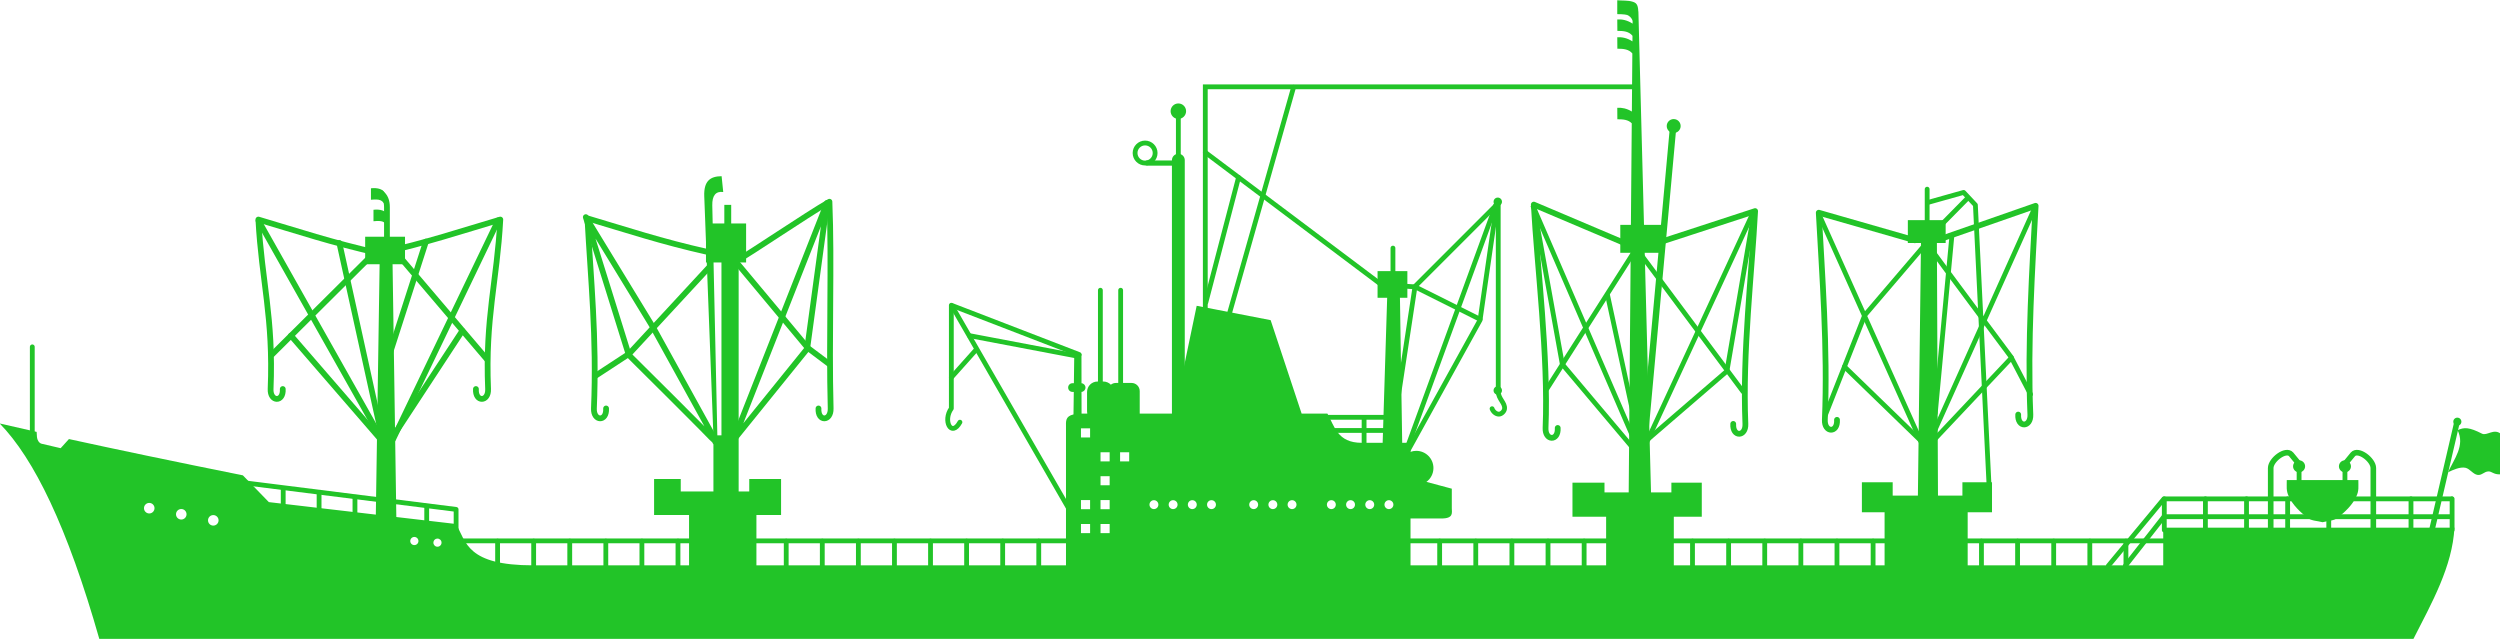 <?xml version="1.0" encoding="UTF-8" standalone="no"?>
<!-- Created with Inkscape (http://www.inkscape.org/) -->

<svg
   xmlns:dc="http://purl.org/dc/elements/1.1/"
   xmlns:cc="http://creativecommons.org/ns#"
   xmlns:rdf="http://www.w3.org/1999/02/22-rdf-syntax-ns#"
   xmlns:svg="http://www.w3.org/2000/svg"
   xmlns="http://www.w3.org/2000/svg"
   xmlns:sodipodi="http://sodipodi.sourceforge.net/DTD/sodipodi-0.dtd"
   xmlns:inkscape="http://www.inkscape.org/namespaces/inkscape"
   width="3130.545"
   height="800"
   id="svg6169"
   version="1.1"
   inkscape:version="0.48.4 r9939"
   sodipodi:docname="Bulk ore-carrier.svg">
  <defs
     id="defs6171" />
  <sodipodi:namedview
     id="base"
     pagecolor="#ffffff"
     bordercolor="#666666"
     borderopacity="1.0"
     inkscape:pageopacity="0.0"
     inkscape:pageshadow="2"
     inkscape:zoom="0.0875"
     inkscape:cx="-1220.7169"
     inkscape:cy="1461.7361"
     inkscape:document-units="px"
     inkscape:current-layer="layer1"
     showgrid="false"
     inkscape:window-width="1920"
     inkscape:window-height="1018"
     inkscape:window-x="-8"
     inkscape:window-y="-8"
     inkscape:window-maximized="1"
     showguides="true"
     inkscape:guide-bbox="true"
     fit-margin-top="0"
     fit-margin-left="0"
     fit-margin-right="0"
     fit-margin-bottom="0" />
  <g
     inkscape:label="Layer 1"
     inkscape:groupmode="layer"
     id="layer1"
     transform="translate(858.625,-695.219)">
    <g
       id="g8011"
       transform="matrix(1.005,0,0,1.005,3.874,-6.747)">
      <path
         inkscape:connector-curvature="0"
         id="path7065"
         d="m -390,1343.791 5,-330 15.714,0 5,335.714"
         style="fill:#22c428;stroke:none" />
      <path
         inkscape:connector-curvature="0"
         id="path7048"
         d="m -817.971,1241.008 0,-110.359"
         style="fill:none;stroke:#22c428;stroke-width:6;stroke-linecap:round;stroke-linejoin:round;stroke-miterlimit:4;stroke-opacity:1;stroke-dasharray:none;stroke-dashoffset:0" />
      <path
         inkscape:connector-curvature="0"
         id="path7053"
         d="m -551.038,1300.355 261.124,32.83 0,30.305"
         style="fill:none;stroke:#22c428;stroke-width:6;stroke-linecap:round;stroke-linejoin:round;stroke-miterlimit:4;stroke-opacity:1;stroke-dasharray:none;stroke-dashoffset:0" />
      <path
         inkscape:connector-curvature="0"
         id="path7055"
         d="m -505.329,1307.931 0,30.81"
         style="fill:none;stroke:#22c428;stroke-width:6;stroke-linecap:round;stroke-linejoin:round;stroke-miterlimit:4;stroke-opacity:1;stroke-dasharray:none;stroke-dashoffset:0" />
      <path
         style="fill:none;stroke:#22c428;stroke-width:6;stroke-linecap:round;stroke-linejoin:round;stroke-miterlimit:4;stroke-opacity:1;stroke-dasharray:none;stroke-dashoffset:0"
         d="m -460.63,1313.234 0,30.81"
         id="path7057"
         inkscape:connector-curvature="0" />
      <path
         inkscape:connector-curvature="0"
         id="path7059"
         d="m -415.93,1318.537 0,30.81"
         style="fill:none;stroke:#22c428;stroke-width:6;stroke-linecap:round;stroke-linejoin:round;stroke-miterlimit:4;stroke-opacity:1;stroke-dasharray:none;stroke-dashoffset:0" />
      <path
         style="fill:none;stroke:#22c428;stroke-width:6;stroke-linecap:round;stroke-linejoin:round;stroke-miterlimit:4;stroke-opacity:1;stroke-dasharray:none;stroke-dashoffset:0"
         d="m -371.231,1324.851 0,30.81"
         id="path7061"
         inkscape:connector-curvature="0" />
      <path
         inkscape:connector-curvature="0"
         id="path7063"
         d="m -326.532,1330.154 0,30.81"
         style="fill:none;stroke:#22c428;stroke-width:6;stroke-linecap:round;stroke-linejoin:round;stroke-miterlimit:4;stroke-opacity:1;stroke-dasharray:none;stroke-dashoffset:0" />
      <path
         sodipodi:nodetypes="cssc"
         inkscape:connector-curvature="0"
         id="path7067"
         d="m 1971.071,1359.505 0,-77.857 c 0,-10.228 18.867,-24.608 25.48,-17.015 4.007,4.6 10.592,13.086 10.592,13.086"
         style="fill:none;stroke:#22c428;stroke-width:7;stroke-linecap:round;stroke-miterlimit:4;stroke-dasharray:none" />
      <path
         transform="translate(0.357,1.786)"
         d="m 2013.571,1277.719 c 0,4.142 -3.358,7.5 -7.5,7.5 -4.142,0 -7.5,-3.358 -7.5,-7.5 0,-4.142 3.358,-7.5 7.5,-7.5 4.142,0 7.5,3.358 7.5,7.5 z"
         sodipodi:ry="7.5"
         sodipodi:rx="7.5"
         sodipodi:cy="1277.7194"
         sodipodi:cx="2006.0714"
         id="path7069"
         style="color:#22c428;fill:#22c428;stroke:none;stroke-width:0.3;marker:none;visibility:visible;display:inline;overflow:visible;enable-background:accumulate"
         sodipodi:type="arc" />
      <path
         inkscape:connector-curvature="0"
         id="path7071"
         d="m 2006.429,1280.219 0,17.857"
         style="fill:none;stroke:#22c428;stroke-width:6;stroke-linecap:round;stroke-linejoin:round;stroke-miterlimit:4;stroke-opacity:1;stroke-dasharray:none;stroke-dashoffset:0" />
      <path
         sodipodi:nodetypes="csscsscc"
         inkscape:connector-curvature="0"
         id="path7073"
         d="m 1991.071,1296.648 c 0.119,8.333 -0.996,12.791 2.5,20.357 4.989,10.797 14.175,19.495 23.572,26.786 4.91,3.809 11.905,3.571 18.532,5.357 6.627,-1.786 13.622,-1.548 18.532,-5.357 9.397,-7.291 18.583,-15.989 23.572,-26.786 3.496,-7.566 2.381,-12.024 2.5,-20.357 z"
         style="fill:#22c428;stroke:none" />
      <path
         style="fill:none;stroke:#22c428;stroke-width:7;stroke-linecap:round;stroke-miterlimit:4;stroke-dasharray:none"
         d="m 2098.921,1359.505 0,-77.857 c 0,-10.228 -18.867,-24.608 -25.48,-17.015 -4.007,4.6 -10.592,13.086 -10.592,13.086"
         id="path7077"
         inkscape:connector-curvature="0"
         sodipodi:nodetypes="cssc" />
      <path
         sodipodi:type="arc"
         style="color:#22c428;fill:#22c428;stroke:none;stroke-width:0.3;marker:none;visibility:visible;display:inline;overflow:visible;enable-background:accumulate"
         id="path7079"
         sodipodi:cx="2006.0714"
         sodipodi:cy="1277.7194"
         sodipodi:rx="7.5"
         sodipodi:ry="7.5"
         d="m 2013.571,1277.719 c 0,4.142 -3.358,7.5 -7.5,7.5 -4.142,0 -7.5,-3.358 -7.5,-7.5 0,-4.142 3.358,-7.5 7.5,-7.5 4.142,0 7.5,3.358 7.5,7.5 z"
         transform="matrix(-1,0,0,1,4069.636,1.786)" />
      <path
         style="fill:none;stroke:#22c428;stroke-width:6;stroke-linecap:round;stroke-linejoin:round;stroke-miterlimit:4;stroke-opacity:1;stroke-dasharray:none;stroke-dashoffset:0"
         d="m 2063.564,1280.219 0,17.857"
         id="path7081"
         inkscape:connector-curvature="0" />
      <path
         inkscape:connector-curvature="0"
         id="path7083"
         d="m 2171.429,1360.934 31.428,-135"
         style="fill:none;stroke:#22c428;stroke-width:7;stroke-linecap:round;stroke-miterlimit:4;stroke-dasharray:none" />
      <path
         transform="matrix(-0.673,0,0,0.673,3553.7,363.984)"
         d="m 2013.571,1277.719 c 0,4.142 -3.358,7.5 -7.5,7.5 -4.142,0 -7.5,-3.358 -7.5,-7.5 0,-4.142 3.358,-7.5 7.5,-7.5 4.142,0 7.5,3.358 7.5,7.5 z"
         sodipodi:ry="7.5"
         sodipodi:rx="7.5"
         sodipodi:cy="1277.7194"
         sodipodi:cx="2006.0714"
         id="path7085"
         style="color:#22c428;fill:#22c428;stroke:none;stroke-width:0.3;marker:none;visibility:visible;display:inline;overflow:visible;enable-background:accumulate"
         sodipodi:type="arc" />
      <path
         sodipodi:nodetypes="ccsssccsc"
         inkscape:connector-curvature="0"
         id="path7087"
         d="m 2203.929,1234.505 c 9.443,19.087 -4.241,35.736 -11.999,52.486 6.288,-3.12 15.081,-7.025 21.642,-5.7 5.804,1.173 9.485,8.169 15.357,8.928 5.227,0.676 7.97,-4.079 13.232,-4.369 4.39,-0.242 6.551,3.994 14.625,3.654 0.357,-16.786 0.714,-33.571 1.071,-50.357 -8.585,-7.431 -17.417,2.787 -23.571,-0.357 -15.76,-8.052 -22.228,-8.194 -30.357,-4.286 z"
         style="fill:#22c428;stroke:none" />
      <path
         sodipodi:nodetypes="ccccccccccccc"
         inkscape:connector-curvature="0"
         id="path7089"
         d="m -43.219,1295.332 0,44.812 43.562,0 0,68.928 83.938,1.79 0,-70.719 30.719,0 0,-44.812 -39.656,0 0,15.531 -85.344,0 0,-15.531 z"
         style="fill:#22c428;stroke:none" />
      <path
         sodipodi:nodetypes="cccccccccccccc"
         inkscape:connector-curvature="0"
         id="path7097"
         d="m 30.714,1316.582 0,-75.714 10,0 0,-215.357 -19.286,0 0,-48.571 22.857,0 0,-23.214 8.571,0 0,23.214 18.571,0 0,48.571 -9.286,0 0,301.071"
         style="fill:#22c428;stroke:none" />
      <path
         sodipodi:nodetypes="csccsc"
         inkscape:connector-curvature="0"
         id="path7099"
         d="M 30.714,1242.296 19.286,943.011 c -0.724,-18.964 7.354,-24.906 21.625,-24.999 l 2.02,19.698 c -9.314,-1.256 -13.906,4.457 -13.637,16.668 l 6.566,297.995"
         style="fill:#22c428;stroke:none" />
      <path
         sodipodi:nodetypes="cscc"
         inkscape:connector-curvature="0"
         id="path7101"
         d="m -103.036,1207.421 c 1.01,16.668 -15.827,16.18 -15.152,0 3.712,-89.064 -4.011,-160.214 -8.081,-236.881 48.095,14.212 91.955,28.954 150.008,41.921"
         style="fill:none;stroke:#22c428;stroke-width:7.2;stroke-linecap:round;stroke-linejoin:round;stroke-miterlimit:4;stroke-opacity:1;stroke-dasharray:none;stroke-dashoffset:0" />
      <path
         style="fill:none;stroke:#22c428;stroke-width:7.2;stroke-linecap:round;stroke-linejoin:round;stroke-miterlimit:4;stroke-opacity:1;stroke-dasharray:none;stroke-dashoffset:0"
         d="m 161.624,1207.421 c -1.01,16.668 15.581,16.188 15.152,0 -2.356,-89.064 1.645,-180.923 -1.515,-257.589 -27.387,15.727 -105.087,68.35 -109.602,69.701"
         id="path7103"
         inkscape:connector-curvature="0"
         sodipodi:nodetypes="cscc" />
      <path
         inkscape:connector-curvature="0"
         id="path7105"
         d="m -116.673,1167.014 42.426,-27.779 98.995,-107.076"
         style="fill:none;stroke:#22c428;stroke-width:7.2;stroke-linecap:round;stroke-linejoin:round;stroke-miterlimit:4;stroke-opacity:1;stroke-dasharray:none;stroke-dashoffset:0" />
      <path
         inkscape:connector-curvature="0"
         id="path7107"
         d="m 59.599,1025.593 88.893,106.571 26.264,19.698"
         style="fill:none;stroke:#22c428;stroke-width:7.2;stroke-linecap:round;stroke-linejoin:round;stroke-miterlimit:4;stroke-opacity:1;stroke-dasharray:none;stroke-dashoffset:0" />
      <path
         inkscape:connector-curvature="0"
         id="path7109"
         d="M 56.063,1246.311 172.231,951.347 147.482,1133.174 z"
         style="fill:none;stroke:#22c428;stroke-width:7.2;stroke-linecap:round;stroke-linejoin:round;stroke-miterlimit:4;stroke-opacity:1;stroke-dasharray:none;stroke-dashoffset:0" />
      <path
         inkscape:connector-curvature="0"
         id="path7111"
         d="m 32.83,1248.837 c -0.505,-2.02 -107.581,-108.086 -107.581,-108.086 l -53.538,-171.726 83.843,137.381 80.812,146.472"
         style="fill:none;stroke:#22c428;stroke-width:7.2;stroke-linecap:round;stroke-linejoin:round;stroke-miterlimit:4;stroke-opacity:1;stroke-dasharray:none;stroke-dashoffset:0" />
      <path
         style="fill:none;stroke:#22c428;stroke-width:7.2;stroke-linecap:round;stroke-linejoin:round;stroke-miterlimit:4;stroke-opacity:1;stroke-dasharray:none;stroke-dashoffset:0"
         d="m -505.893,1183.201 c 1.01,16.668 -15.827,16.18 -15.152,0 3.712,-89.064 -11.154,-134.5 -15.224,-211.167 48.095,14.212 91.955,28.954 150.008,41.921"
         id="path7113"
         inkscape:connector-curvature="0"
         sodipodi:nodetypes="cscc" />
      <path
         sodipodi:nodetypes="cscc"
         inkscape:connector-curvature="0"
         id="path7115"
         d="m -265.209,1183.201 c -1.01,16.668 15.827,16.18 15.152,0 -3.712,-89.064 11.154,-134.5 15.224,-211.167 -48.095,14.212 -91.955,28.954 -150.008,41.921"
         style="fill:none;stroke:#22c428;stroke-width:7.2;stroke-linecap:round;stroke-linejoin:round;stroke-miterlimit:4;stroke-opacity:1;stroke-dasharray:none;stroke-dashoffset:0" />
      <rect
         y="993.434"
         x="-403.214"
         height="34.286"
         width="49.643"
         id="rect7117"
         style="color:#22c428;fill:#22c428;stroke:none;stroke-width:0.3;marker:none;visibility:visible;display:inline;overflow:visible;enable-background:accumulate" />
      <path
         sodipodi:nodetypes="csc"
         inkscape:connector-curvature="0"
         id="path7119"
         d="m -376.071,997.719 0,-41.071 c 0,-7.718 -2.178,-13.945 -7.857,-17.857"
         style="fill:none;stroke:#22c428;stroke-width:7.2;stroke-linecap:round;stroke-linejoin:round;stroke-miterlimit:4;stroke-opacity:1;stroke-dasharray:none;stroke-dashoffset:0" />
      <path
         sodipodi:nodetypes="cccc"
         inkscape:connector-curvature="0"
         id="path7121"
         d="m -375.714,967.362 c -0.248,-6.489 -9.391,-8.523 -17.143,-7.5 l 0,14.286 c 11.025,-1.039 13.762,0.125 17.857,6.786"
         style="fill:#22c428;stroke:none" />
      <path
         style="fill:#22c428;stroke:none"
         d="m -378.871,940.593 c -0.248,-6.489 -9.391,-8.523 -17.143,-7.5 l 0,14.286 c 11.025,-1.039 13.762,0.125 17.857,6.786"
         id="path7123"
         inkscape:connector-curvature="0"
         sodipodi:nodetypes="cccc" />
      <path
         inkscape:connector-curvature="0"
         id="path7125"
         d="m -520,1140.934 128.571,-127.857 24.643,-2.5 115.714,136.071"
         style="fill:none;stroke:#22c428;stroke-width:7.2;stroke-miterlimit:4;stroke-dasharray:none" />
      <path
         inkscape:connector-curvature="0"
         id="path7127"
         d="m -536.071,973.434 151.786,269.286"
         style="fill:none;stroke:#22c428;stroke-width:7.2;stroke-linecap:round;stroke-linejoin:round;stroke-miterlimit:4;stroke-opacity:1;stroke-dasharray:none;stroke-dashoffset:0" />
      <path
         inkscape:connector-curvature="0"
         id="path7129"
         d="m -495.714,1116.648 112.5,130"
         style="fill:none;stroke:#22c428;stroke-width:7.2;stroke-linecap:round;stroke-linejoin:round;stroke-miterlimit:4;stroke-opacity:1;stroke-dasharray:none;stroke-dashoffset:0" />
      <path
         inkscape:connector-curvature="0"
         id="path7131"
         d="m -435.357,1001.291 50,227.5"
         style="fill:none;stroke:#22c428;stroke-width:7.2;stroke-linecap:round;stroke-linejoin:round;stroke-miterlimit:4;stroke-opacity:1;stroke-dasharray:none;stroke-dashoffset:0" />
      <path
         inkscape:connector-curvature="0"
         id="path7133"
         d="m -327.5,999.505 -45,139.643"
         style="fill:none;stroke:#22c428;stroke-width:7.2;stroke-linecap:round;stroke-linejoin:round;stroke-miterlimit:4;stroke-opacity:1;stroke-dasharray:none;stroke-dashoffset:0" />
      <path
         inkscape:connector-curvature="0"
         id="path7135"
         d="M -237.5,973.076 -368.571,1245.934"
         style="fill:none;stroke:#22c428;stroke-width:7.2;stroke-linecap:round;stroke-linejoin:round;stroke-miterlimit:4;stroke-opacity:1;stroke-dasharray:none;stroke-dashoffset:0" />
      <path
         inkscape:connector-curvature="0"
         id="path7137"
         d="m -282.143,1110.576 -84.286,128.571"
         style="fill:none;stroke:#22c428;stroke-width:7.2;stroke-linecap:round;stroke-linejoin:round;stroke-miterlimit:4;stroke-opacity:1;stroke-dasharray:none;stroke-dashoffset:0" />
      <path
         inkscape:connector-curvature="0"
         id="path7139"
         d="m 2197.082,1358.944 0,-38.891"
         style="fill:none;stroke:#22c428;stroke-width:6;stroke-linecap:round;stroke-linejoin:round;stroke-miterlimit:4;stroke-opacity:1;stroke-dasharray:none;stroke-dashoffset:0" />
      <path
         style="fill:none;stroke:#22c428;stroke-width:6;stroke-linecap:round;stroke-linejoin:round;stroke-miterlimit:4;stroke-opacity:1;stroke-dasharray:none;stroke-dashoffset:0"
         d="m 2145.852,1358.944 0,-38.891"
         id="path7141"
         inkscape:connector-curvature="0" />
      <path
         style="fill:none;stroke:#22c428;stroke-width:6;stroke-linecap:round;stroke-linejoin:round;stroke-miterlimit:4;stroke-opacity:1;stroke-dasharray:none;stroke-dashoffset:0"
         d="m 2043.394,1358.944 0,-38.891"
         id="path7145"
         inkscape:connector-curvature="0" />
      <path
         inkscape:connector-curvature="0"
         id="path7147"
         d="m 1992.165,1358.944 0,-38.891"
         style="fill:none;stroke:#22c428;stroke-width:6;stroke-linecap:round;stroke-linejoin:round;stroke-miterlimit:4;stroke-opacity:1;stroke-dasharray:none;stroke-dashoffset:0" />
      <path
         style="fill:none;stroke:#22c428;stroke-width:6;stroke-linecap:round;stroke-linejoin:round;stroke-miterlimit:4;stroke-opacity:1;stroke-dasharray:none;stroke-dashoffset:0"
         d="m 1940.936,1358.944 0,-38.891"
         id="path7149"
         inkscape:connector-curvature="0" />
      <path
         inkscape:connector-curvature="0"
         id="path7151"
         d="m 1889.707,1358.944 0,-38.891"
         style="fill:none;stroke:#22c428;stroke-width:6;stroke-linecap:round;stroke-linejoin:round;stroke-miterlimit:4;stroke-opacity:1;stroke-dasharray:none;stroke-dashoffset:0" />
      <path
         style="fill:none;stroke:#22c428;stroke-width:6;stroke-linecap:round;stroke-linejoin:round;stroke-miterlimit:4;stroke-opacity:1;stroke-dasharray:none;stroke-dashoffset:0"
         d="m 1838.478,1358.944 0,-38.891"
         id="path7153"
         inkscape:connector-curvature="0" />
      <path
         inkscape:connector-curvature="0"
         id="path7155"
         d="m 2196.577,1320.053 -358.604,0 -69.195,83.338"
         style="fill:none;stroke:#22c428;stroke-width:6;stroke-linecap:round;stroke-linejoin:round;stroke-miterlimit:4;stroke-opacity:1;stroke-dasharray:none;stroke-dashoffset:0" />
      <path
         sodipodi:nodetypes="ccc"
         inkscape:connector-curvature="0"
         id="path7157"
         d="m 2196.072,1342.276 -358.099,0 -47.982,61.114"
         style="fill:none;stroke:#22c428;stroke-width:6;stroke-linecap:round;stroke-linejoin:round;stroke-miterlimit:4;stroke-opacity:1;stroke-dasharray:none;stroke-dashoffset:0" />
      <path
         inkscape:connector-curvature="0"
         id="path7159"
         d="M 476.429,1337.362 327.857,1079.505"
         style="fill:none;stroke:#22c428;stroke-width:6;stroke-linecap:round;stroke-linejoin:round;stroke-miterlimit:4;stroke-opacity:1;stroke-dasharray:none;stroke-dashoffset:0" />
      <path
         sodipodi:nodetypes="cccc"
         inkscape:connector-curvature="0"
         id="path7161"
         d="m 337.857,1224.505 c -10.721,19.459 -21.668,-1.937 -10.714,-17.143 l 0,-128.571 159.286,61.428"
         style="fill:none;stroke:#22c428;stroke-width:6;stroke-linecap:round;stroke-linejoin:round;stroke-miterlimit:4;stroke-opacity:1;stroke-dasharray:none;stroke-dashoffset:0" />
      <path
         inkscape:connector-curvature="0"
         id="path7163"
         d="m 327.143,1168.791 30,-33.572"
         style="fill:none;stroke:#22c428;stroke-width:6;stroke-linecap:round;stroke-linejoin:round;stroke-miterlimit:4;stroke-opacity:1;stroke-dasharray:none;stroke-dashoffset:0" />
      <path
         sodipodi:nodetypes="cc"
         inkscape:connector-curvature="0"
         id="path7165"
         d="M 349.643,1116.648 485,1142.362"
         style="fill:none;stroke:#22c428;stroke-width:6;stroke-linecap:round;stroke-linejoin:round;stroke-miterlimit:4;stroke-opacity:1;stroke-dasharray:none;stroke-dashoffset:0" />
      <path
         inkscape:connector-curvature="0"
         id="path7167"
         d="m 512.857,1179.375 0,-119.286"
         style="fill:none;stroke:#22c428;stroke-width:6;stroke-linecap:round;stroke-linejoin:round;stroke-miterlimit:4;stroke-opacity:1;stroke-dasharray:none;stroke-dashoffset:0" />
      <path
         style="fill:none;stroke:#22c428;stroke-width:6;stroke-linecap:round;stroke-linejoin:round;stroke-miterlimit:4;stroke-opacity:1;stroke-dasharray:none;stroke-dashoffset:0"
         d="m 538.111,1179.375 0,-119.286"
         id="path7169"
         inkscape:connector-curvature="0" />
      <path
         id="path7171"
         d="m 870.719,1052.375 -6.156,197.844 -26,0 c -30.6,0 -33.905,-20.73 -42.844,-36.438 l -32.125,0 L 725,1097.375 632.844,1079.5 l -28.062,134.281 -42.906,0 0,-27.937 c 0,-5.67 -4.549,-10.219 -10.219,-10.219 l -19.406,0 c -2.4,0 -4.602,0.814 -6.344,2.188 -2.376,-2.457 -5.703,-3.969 -9.406,-3.969 l -7.188,0 c -7.247,0 -13.062,5.815 -13.062,13.062 l 0,24.094 c 0,0.951 0.09,1.889 0.281,2.781 l -5.094,0 c -0.723,0 -1.356,0.017 -2.031,0.031 l -0.062,-27 c 2.783,-0.249 4.938,-2.588 4.938,-5.438 0,-2.85 -2.155,-5.157 -4.938,-5.406 l -0.062,-36.219 -8.969,0 -0.469,36.188 -1.719,0 c -3.017,0 -5.438,2.42 -5.438,5.438 0,3.017 2.42,5.438 5.438,5.438 l 1.594,0 -0.375,28.031 C 468.868,1217.269 470,1223.557 470,1230.938 l 0,182.125 429.281,13.594 0,-82.156 38.562,0 c 15.458,0 12.875,-7.275 12.875,-12.844 l 0,-24.281 -31.625,-8.469 c 5.307,-3.9 8.75,-10.159 8.75,-17.25 0,-11.835 -9.572,-21.437 -21.406,-21.437 -2.509,0 -4.918,0.457 -7.156,1.25 l 0,-11.25 -10.375,0 -3,-193.781 -15.188,-4.062 z m -382.062,179.781 11.375,0 0,11.375 -11.375,0 0,-11.375 z m 24.375,29.813 11.375,0 0,11.375 -11.375,0 0,-11.375 z m 24.375,0 11.344,0 0,11.375 -11.344,0 0,-11.375 z m -24.375,29.812 11.375,0 0,11.344 -11.375,0 0,-11.344 z m -24.375,29.781 11.375,0 0,11.375 -11.375,0 0,-11.375 z m 24.375,0 11.375,0 0,11.375 -11.375,0 0,-11.375 z m 66.531,0.125 c 3.068,0 5.562,2.494 5.562,5.562 0,3.068 -2.494,5.562 -5.562,5.562 -3.068,0 -5.531,-2.494 -5.531,-5.562 0,-3.068 2.463,-5.562 5.531,-5.562 z m 23.906,0 c 3.068,0 5.562,2.494 5.562,5.562 0,3.068 -2.494,5.562 -5.562,5.562 -3.068,0 -5.531,-2.494 -5.531,-5.562 0,-3.068 2.463,-5.562 5.531,-5.562 z m 23.906,0 c 3.068,0 5.562,2.494 5.562,5.562 0,3.068 -2.494,5.562 -5.562,5.562 -3.068,0 -5.531,-2.494 -5.531,-5.562 0,-3.068 2.463,-5.562 5.531,-5.562 z m 23.906,0 c 3.068,0 5.562,2.494 5.562,5.562 0,3.068 -2.494,5.562 -5.562,5.562 -3.068,0 -5.531,-2.494 -5.531,-5.562 0,-3.068 2.463,-5.562 5.531,-5.562 z m 52.594,0 c 3.068,0 5.531,2.494 5.531,5.562 0,3.068 -2.463,5.562 -5.531,5.562 -3.068,0 -5.562,-2.494 -5.562,-5.562 0,-3.068 2.494,-5.562 5.562,-5.562 z m 23.906,0 c 3.068,0 5.531,2.494 5.531,5.562 0,3.068 -2.463,5.562 -5.531,5.562 -3.068,0 -5.562,-2.494 -5.562,-5.562 0,-3.068 2.494,-5.562 5.562,-5.562 z m 23.906,0 c 3.068,0 5.531,2.494 5.531,5.562 0,3.068 -2.463,5.562 -5.531,5.562 -3.068,0 -5.562,-2.494 -5.562,-5.562 0,-3.068 2.494,-5.562 5.562,-5.562 z m 48.969,0 c 3.068,0 5.531,2.494 5.531,5.562 0,3.068 -2.463,5.562 -5.531,5.562 -3.068,0 -5.562,-2.494 -5.562,-5.562 0,-3.068 2.494,-5.562 5.562,-5.562 z m 23.906,0 c 3.068,0 5.531,2.494 5.531,5.562 0,3.068 -2.463,5.562 -5.531,5.562 -3.068,0 -5.562,-2.494 -5.562,-5.562 0,-3.068 2.494,-5.562 5.562,-5.562 z m 23.906,0 c 3.068,0 5.562,2.494 5.562,5.562 0,3.068 -2.494,5.562 -5.562,5.562 -3.068,0 -5.562,-2.494 -5.562,-5.562 0,-3.068 2.494,-5.562 5.562,-5.562 z m 23.906,0 c 3.068,0 5.562,2.494 5.562,5.562 0,3.068 -2.494,5.562 -5.562,5.562 -3.068,0 -5.562,-2.494 -5.562,-5.562 0,-3.068 2.494,-5.562 5.562,-5.562 z m -383.719,29.688 11.375,0 0,11.344 -11.375,0 0,-11.344 z m 24.375,0 11.375,0 0,11.344 -11.375,0 0,-11.344 z"
         style="fill:#22c428;stroke:none"
         inkscape:connector-curvature="0" />
      <path
         inkscape:connector-curvature="0"
         id="path7179"
         d="m 877.397,1126.875 0,-119.286"
         style="fill:none;stroke:#22c428;stroke-width:6;stroke-linecap:round;stroke-linejoin:round;stroke-miterlimit:4;stroke-opacity:1;stroke-dasharray:none;stroke-dashoffset:0" />
      <rect
         ry="0"
         rx="0"
         y="1036.291"
         x="858.214"
         height="33.214"
         width="37.143"
         id="rect7181"
         style="color:#22c428;fill:#22c428;stroke:none;stroke-width:0.3;marker:none;visibility:visible;display:inline;overflow:visible;enable-background:accumulate" />
      <path
         inkscape:connector-curvature="0"
         id="path7183"
         d="m 643.571,1093.791 0,-287.143 538.571,0"
         style="fill:none;stroke:#22c428;stroke-width:6;stroke-miterlimit:4;stroke-dasharray:none" />
      <path
         sodipodi:nodetypes="cc"
         inkscape:connector-curvature="0"
         id="path7185"
         d="M 753.571,807.184 667.857,1109.505"
         style="fill:none;stroke:#22c428;stroke-width:6;stroke-linecap:round;stroke-linejoin:round;stroke-miterlimit:4;stroke-opacity:1;stroke-dasharray:none;stroke-dashoffset:0" />
      <path
         sodipodi:nodetypes="cc"
         inkscape:connector-curvature="0"
         id="path7187"
         d="M 643.615,888.372 862.857,1053.076"
         style="fill:none;stroke:#22c428;stroke-width:6;stroke-linecap:round;stroke-linejoin:round;stroke-miterlimit:4;stroke-opacity:1;stroke-dasharray:none;stroke-dashoffset:0" />
      <path
         inkscape:connector-curvature="0"
         id="path7189"
         d="M 685,919.505 644.286,1075.219"
         style="fill:none;stroke:#22c428;stroke-width:6;stroke-linecap:round;stroke-linejoin:round;stroke-miterlimit:4;stroke-opacity:1;stroke-dasharray:none;stroke-dashoffset:0" />
      <path
         inkscape:connector-curvature="0"
         id="path7191"
         d="m 610,838.076 0,70"
         style="fill:none;stroke:#22c428;stroke-width:6;stroke-linecap:round;stroke-linejoin:round;stroke-miterlimit:4;stroke-opacity:1;stroke-dasharray:none;stroke-dashoffset:0" />
      <path
         inkscape:connector-curvature="0"
         id="path7193"
         d="m 571.057,901.648 40.605,0"
         style="fill:none;stroke:#22c428;stroke-width:6.463;stroke-linecap:round;stroke-linejoin:round;stroke-miterlimit:4;stroke-opacity:1;stroke-dasharray:none;stroke-dashoffset:0" />
      <path
         inkscape:connector-curvature="0"
         id="path7195"
         d="m 610,898.076 0,337.143"
         style="fill:none;stroke:#22c428;stroke-width:16;stroke-linecap:round;stroke-linejoin:round;stroke-miterlimit:4;stroke-opacity:1;stroke-dasharray:none;stroke-dashoffset:0" />
      <path
         transform="translate(0.714,0)"
         d="m 618.929,837.005 c 0,5.326 -4.317,9.643 -9.643,9.643 -5.326,0 -9.643,-4.317 -9.643,-9.643 0,-5.326 4.317,-9.643 9.643,-9.643 5.326,0 9.643,4.317 9.643,9.643 z"
         sodipodi:ry="9.6428576"
         sodipodi:rx="9.6428576"
         sodipodi:cy="837.00507"
         sodipodi:cx="609.28571"
         id="path7197"
         style="color:#22c428;fill:#22c428;stroke:none;stroke-width:0.3;marker:none;visibility:visible;display:inline;overflow:visible;enable-background:accumulate"
         sodipodi:type="arc" />
      <path
         transform="translate(0,-1.429)"
         d="m 581.071,890.576 c 0,6.904 -5.596,12.5 -12.5,12.5 -6.904,0 -12.5,-5.596 -12.5,-12.5 0,-6.904 5.596,-12.5 12.5,-12.5 6.904,0 12.5,5.596 12.5,12.5 z"
         sodipodi:ry="12.5"
         sodipodi:rx="12.5"
         sodipodi:cy="890.57648"
         sodipodi:cx="568.57141"
         id="path7199"
         style="color:#22c428;fill:none;stroke:#22c428;stroke-width:6;stroke-linecap:butt;stroke-linejoin:miter;stroke-miterlimit:4;stroke-opacity:1;stroke-dasharray:none;stroke-dashoffset:0;marker:none;visibility:visible;display:inline;overflow:visible;enable-background:accumulate"
         sodipodi:type="arc" />
      <path
         sodipodi:nodetypes="cccc"
         inkscape:connector-curvature="0"
         id="path7203"
         d="m 884.286,1190.934 20.628,-135.628 103.658,-103.658 0,235"
         style="fill:none;stroke:#22c428;stroke-width:6;stroke-linecap:round;stroke-linejoin:round;stroke-miterlimit:4;stroke-opacity:1;stroke-dasharray:none;stroke-dashoffset:0" />
      <path
         sodipodi:nodetypes="cssc"
         inkscape:connector-curvature="0"
         id="path7205"
         d="m 1000.893,1207.719 c 1.19,3.512 4.795,6.744 8.393,6.786 3.243,0.037 6.735,-3.39 7.143,-6.607 0.942,-7.426 -7.525,-11.859 -8.036,-21.964"
         style="fill:none;stroke:#22c428;stroke-width:6;stroke-linecap:round;stroke-linejoin:round;stroke-miterlimit:4;stroke-opacity:1;stroke-dasharray:none;stroke-dashoffset:0" />
      <path
         transform="matrix(1.049,0,0,1.049,-49.805,-60.358)"
         d="m 1013.393,1187.184 c 0,2.761 -2.239,5 -5,5 -2.761,0 -5,-2.239 -5,-5 0,-2.761 2.239,-5 5,-5 2.761,0 5,2.239 5,5 z"
         sodipodi:ry="5"
         sodipodi:rx="5"
         sodipodi:cy="1187.1836"
         sodipodi:cx="1008.3929"
         id="path7207"
         style="color:#22c428;fill:#22c428;stroke:none;stroke-width:0.3;marker:none;visibility:visible;display:inline;overflow:visible;enable-background:accumulate"
         sodipodi:type="arc" />
      <path
         inkscape:connector-curvature="0"
         id="path7209"
         d="m 889.944,1054.888 15.152,1.01 80.812,40.406"
         style="fill:none;stroke:#22c428;stroke-width:6;stroke-linecap:round;stroke-linejoin:round;stroke-miterlimit:4;stroke-opacity:1;stroke-dasharray:none;stroke-dashoffset:0" />
      <path
         inkscape:connector-curvature="0"
         id="path7211"
         d="M 887.419,1275.606 985.909,1097.314 1006.617,953.872"
         style="fill:none;stroke:#22c428;stroke-width:6;stroke-linecap:round;stroke-linejoin:round;stroke-miterlimit:4;stroke-opacity:1;stroke-dasharray:none;stroke-dashoffset:0" />
      <path
         inkscape:connector-curvature="0"
         id="path7213"
         d="M 889.439,1272.07 1005.607,953.872"
         style="fill:none;stroke:#22c428;stroke-width:6;stroke-linecap:round;stroke-linejoin:round;stroke-miterlimit:4;stroke-opacity:1;stroke-dasharray:none;stroke-dashoffset:0" />
      <path
         sodipodi:type="arc"
         style="color:#22c428;fill:#22c428;stroke:none;stroke-width:0.3;marker:none;visibility:visible;display:inline;overflow:visible;enable-background:accumulate"
         id="path7215"
         sodipodi:cx="1008.3929"
         sodipodi:cy="1187.1836"
         sodipodi:rx="5"
         sodipodi:ry="5"
         d="m 1013.393,1187.184 c 0,2.761 -2.239,5 -5,5 -2.761,0 -5,-2.239 -5,-5 0,-2.761 2.239,-5 5,-5 2.761,0 5,2.239 5,5 z"
         transform="matrix(1.049,0,0,1.049,-49.805,-295.471)" />
      <path
         inkscape:connector-curvature="0"
         id="path7229"
         d="m 792.5,1218.434 89.286,0 0,41.071"
         style="fill:none;stroke:#22c428;stroke-width:6;stroke-miterlimit:4;stroke-dasharray:none" />
      <path
         inkscape:connector-curvature="0"
         id="path7231"
         d="m 841.429,1218.076 0,46.071"
         style="fill:none;stroke:#22c428;stroke-width:6;stroke-linecap:butt;stroke-linejoin:round;stroke-miterlimit:4;stroke-opacity:1;stroke-dasharray:none;stroke-dashoffset:0" />
      <path
         inkscape:connector-curvature="0"
         id="path7233"
         d="m 796.071,1234.862 83.571,0"
         style="fill:none;stroke:#22c428;stroke-width:6;stroke-linecap:butt;stroke-linejoin:round;stroke-miterlimit:4;stroke-opacity:1;stroke-dasharray:none;stroke-dashoffset:0" />
      <path
         id="rect7279"
         d="m 1156.875,698.812 0,17.281 c -0.193,-0.097 9.757,0.046 12.375,1.031 2.235,0.841 5.651,3.348 6.688,7.312 l 0.062,-0.062 -0.031,3.562 c -6.442,-4.31 -13.233,-5.68 -19.094,-5.25 l 0.125,14.25 c 7.886,0.003 14.378,0.646 18.844,6.125 l -0.063,6.969 c -6.385,-4.21 -13.103,-5.551 -18.906,-5.125 l 0.125,14.25 c 7.776,0.003 14.197,0.637 18.656,5.906 l -0.594,72.406 c -6.166,-3.843 -12.605,-5.097 -18.188,-4.688 L 1157,847.062 c 7.359,0.003 13.519,0.537 17.938,5.062 l -1.062,126.5 -13.219,0 0,34.844 12.938,0 -2.469,298.5 -30.156,0 0,-12.125 -39.906,0 0,42.437 41.938,0 0,72.219 84.344,0 0,-72.219 34.844,0 0,-42.437 -37.875,0 0,12.125 -25.375,0 -7.844,-298.5 24.125,0 0,-34.844 -25.031,0 -6.969,-265.906 -0.125,0.062 c -0.305,-9.436 -3.025,-10.991 -7.656,-12.344 -5.484,-1.601 -12.375,-1.078 -18.562,-1.625 z"
         style="color:#22c428;fill:#22c428;stroke:none;stroke-width:0.3;marker:none;visibility:visible;display:inline;overflow:visible;enable-background:accumulate"
         inkscape:connector-curvature="0" />
      <path
         style="fill:none;stroke:#22c428;stroke-width:7.2;stroke-linecap:round;stroke-linejoin:round;stroke-miterlimit:4;stroke-opacity:1;stroke-dasharray:none;stroke-dashoffset:0"
         d="m 1082.679,1231.706 c 1.01,16.668 -15.827,16.18 -15.152,0 3.712,-89.064 -10.577,-201.631 -14.647,-278.297 l 126.269,53.538"
         id="path7301"
         inkscape:connector-curvature="0"
         sodipodi:nodetypes="cscc" />
      <path
         sodipodi:nodetypes="cscc"
         inkscape:connector-curvature="0"
         id="path7303"
         d="m 1301.377,1226.656 c -1.01,16.668 15.827,16.18 15.152,0 -3.712,-89.064 8.052,-188.499 12.122,-265.165 l -123.744,40.406"
         style="fill:none;stroke:#22c428;stroke-width:7.2;stroke-linecap:round;stroke-linejoin:round;stroke-miterlimit:4;stroke-opacity:1;stroke-dasharray:none;stroke-dashoffset:0" />
      <path
         inkscape:connector-curvature="0"
         id="path7305"
         d="m 1051.569,954.377 124.754,288.399"
         style="fill:none;stroke:#22c428;stroke-width:6;stroke-linecap:butt;stroke-linejoin:round;stroke-miterlimit:4;stroke-opacity:1;stroke-dasharray:none;stroke-dashoffset:0" />
      <path
         inkscape:connector-curvature="0"
         id="path7307"
         d="m 1068.741,1183.682 109.602,-172.231"
         style="fill:none;stroke:#22c428;stroke-width:6;stroke-linecap:butt;stroke-linejoin:round;stroke-miterlimit:4;stroke-opacity:1;stroke-dasharray:none;stroke-dashoffset:0" />
      <path
         inkscape:connector-curvature="0"
         id="path7309"
         d="m 1053.589,959.428 34.85,192.939 89.398,106.066"
         style="fill:none;stroke:#22c428;stroke-width:6;stroke-linecap:butt;stroke-linejoin:round;stroke-miterlimit:4;stroke-opacity:1;stroke-dasharray:none;stroke-dashoffset:0" />
      <path
         inkscape:connector-curvature="0"
         id="path7311"
         d="m 1144.503,1064.989 37.881,175.262"
         style="fill:none;stroke:#22c428;stroke-width:6;stroke-linecap:butt;stroke-linejoin:round;stroke-miterlimit:4;stroke-opacity:1;stroke-dasharray:none;stroke-dashoffset:0" />
      <path
         inkscape:connector-curvature="0"
         id="path7313"
         d="m 1187.434,1017.007 126.774,170.211"
         style="fill:none;stroke:#22c428;stroke-width:6;stroke-linecap:butt;stroke-linejoin:round;stroke-miterlimit:4;stroke-opacity:1;stroke-dasharray:none;stroke-dashoffset:0" />
      <path
         inkscape:connector-curvature="0"
         id="path7315"
         d="M 1191.98,1252.878 1326.33,962.964"
         style="fill:none;stroke:#22c428;stroke-width:6;stroke-linecap:butt;stroke-linejoin:round;stroke-miterlimit:4;stroke-opacity:1;stroke-dasharray:none;stroke-dashoffset:0" />
      <path
         inkscape:connector-curvature="0"
         id="path7317"
         d="m 1195.011,1245.806 98.49,-84.853 33.84,-198.495"
         style="fill:none;stroke:#22c428;stroke-width:6;stroke-linecap:butt;stroke-linejoin:round;stroke-miterlimit:4;stroke-opacity:1;stroke-dasharray:none;stroke-dashoffset:0" />
      <path
         sodipodi:nodetypes="cc"
         inkscape:connector-curvature="0"
         id="path7319"
         d="m 1192.362,1230.721 33.963,-372.308"
         style="fill:none;stroke:#22c428;stroke-width:8;stroke-linecap:butt;stroke-linejoin:round;stroke-miterlimit:4;stroke-opacity:1;stroke-dasharray:none;stroke-dashoffset:0" />
      <path
         transform="matrix(1.736,0,0,1.736,-523.38,-1205.441)"
         d="m 1013.393,1187.184 c 0,2.761 -2.239,5 -5,5 -2.761,0 -5,-2.239 -5,-5 0,-2.761 2.239,-5 5,-5 2.761,0 5,2.239 5,5 z"
         sodipodi:ry="5"
         sodipodi:rx="5"
         sodipodi:cy="1187.1836"
         sodipodi:cx="1008.3929"
         id="path7321"
         style="color:#22c428;fill:#22c428;stroke:none;stroke-width:0.3;marker:none;visibility:visible;display:inline;overflow:visible;enable-background:accumulate"
         sodipodi:type="arc" />
      <path
         id="rect7325"
         d="m 1518.938,972.719 0,28.562 16.375,0 -3.844,314.719 -31.406,0 0,-16.656 -38.375,0 0,37.375 28.281,0 0,77.781 103.531,0 0,-77.781 30.312,0 0,-37.375 -36.875,0 0,16.656 -30.438,0 -1.344,-314.719 10.906,0 0,-28.562 -47.125,0 z"
         style="color:#22c428;fill:#22c428;stroke:none;stroke-width:0.3;marker:none;visibility:visible;display:inline;overflow:visible;enable-background:accumulate"
         inkscape:connector-curvature="0" />
      <path
         inkscape:connector-curvature="0"
         id="path7337"
         d="m 1543.008,934.174 0,48.992"
         style="fill:none;stroke:#22c428;stroke-width:6;stroke-linecap:round;stroke-linejoin:round;stroke-miterlimit:4;stroke-opacity:1;stroke-dasharray:none;stroke-dashoffset:0" />
      <path
         sodipodi:nodetypes="cscc"
         inkscape:connector-curvature="0"
         id="path7339"
         d="m 1430.676,1221.605 c 1.01,16.668 -15.827,16.18 -15.152,0 3.712,-89.064 -3.506,-181.428 -7.576,-258.094 l 119.703,34.345"
         style="fill:none;stroke:#22c428;stroke-width:7.2;stroke-linecap:round;stroke-linejoin:round;stroke-miterlimit:4;stroke-opacity:1;stroke-dasharray:none;stroke-dashoffset:0" />
      <path
         style="fill:none;stroke:#22c428;stroke-width:7.2;stroke-linecap:round;stroke-linejoin:round;stroke-miterlimit:4;stroke-opacity:1;stroke-dasharray:none;stroke-dashoffset:0"
         d="m 1656.446,1215.039 c -1.01,16.668 15.827,16.18 15.152,0 -3.712,-89.064 2.496,-183.448 6.566,-260.114 l -120.208,41.921"
         id="path7341"
         inkscape:connector-curvature="0"
         sodipodi:nodetypes="cscc" />
      <path
         inkscape:connector-curvature="0"
         id="path7345"
         d="M 1408.153,965.489 1536.442,1251.362"
         style="fill:none;stroke:#22c428;stroke-width:6;stroke-linecap:round;stroke-linejoin:round;stroke-miterlimit:4;stroke-opacity:1;stroke-dasharray:none;stroke-dashoffset:0" />
      <path
         inkscape:connector-curvature="0"
         id="path7347"
         d="m 1416.234,1215.502 48.992,-124.249 74.246,-86.873"
         style="fill:none;stroke:#22c428;stroke-width:6;stroke-linecap:round;stroke-linejoin:round;stroke-miterlimit:4;stroke-opacity:1;stroke-dasharray:none;stroke-dashoffset:0" />
      <path
         inkscape:connector-curvature="0"
         id="path7349"
         d="m 1439.973,1155.398 98.995,95.965"
         style="fill:none;stroke:#22c428;stroke-width:6;stroke-linecap:round;stroke-linejoin:round;stroke-miterlimit:4;stroke-opacity:1;stroke-dasharray:none;stroke-dashoffset:0" />
      <path
         inkscape:connector-curvature="0"
         id="path7351"
         d="m 1549.069,1010.441 c 1.01,2.02 98.49,132.835 98.49,132.835 l 24.244,46.467"
         style="fill:none;stroke:#22c428;stroke-width:6;stroke-linecap:round;stroke-linejoin:round;stroke-miterlimit:4;stroke-opacity:1;stroke-dasharray:none;stroke-dashoffset:0" />
      <path
         inkscape:connector-curvature="0"
         id="path7353"
         d="m 1648.064,1144.286 -100.51,106.571"
         style="fill:none;stroke:#22c428;stroke-width:6;stroke-linecap:round;stroke-linejoin:round;stroke-miterlimit:4;stroke-opacity:1;stroke-dasharray:none;stroke-dashoffset:0" />
      <path
         inkscape:connector-curvature="0"
         id="path7355"
         d="M 1552.099,1235.705 1677.358,956.903"
         style="fill:none;stroke:#22c428;stroke-width:6;stroke-linecap:round;stroke-linejoin:round;stroke-miterlimit:4;stroke-opacity:1;stroke-dasharray:none;stroke-dashoffset:0" />
      <path
         inkscape:connector-curvature="0"
         id="path7357"
         d="m 1573.818,992.258 -20.708,221.223"
         style="fill:none;stroke:#22c428;stroke-width:6;stroke-linecap:round;stroke-linejoin:round;stroke-miterlimit:4;stroke-opacity:1;stroke-dasharray:none;stroke-dashoffset:0" />
      <path
         sodipodi:nodetypes="cc"
         inkscape:connector-curvature="0"
         id="path7359"
         d="m 1557.655,981.652 35.355,-35.86"
         style="fill:none;stroke:#22c428;stroke-width:6;stroke-linecap:round;stroke-linejoin:round;stroke-miterlimit:4;stroke-opacity:1;stroke-dasharray:none;stroke-dashoffset:0" />
      <path
         inkscape:connector-curvature="0"
         id="path7361"
         d="m 1543.513,950.842 44.952,-12.627 14.647,15.657 17.173,353.048"
         style="fill:none;stroke:#22c428;stroke-width:6;stroke-linecap:round;stroke-linejoin:round;stroke-miterlimit:4;stroke-opacity:1;stroke-dasharray:none;stroke-dashoffset:0" />
      <path
         inkscape:connector-curvature="0"
         id="path7363"
         d="m -285.714,1372.362 2135.304,0"
         style="fill:none;stroke:#22c428;stroke-width:6;stroke-linecap:round;stroke-linejoin:round;stroke-miterlimit:4;stroke-opacity:1;stroke-dasharray:none;stroke-dashoffset:0" />
      <path
         inkscape:connector-curvature="0"
         id="path7365"
         d="m -238.214,1372.719 0,37.857"
         style="fill:none;stroke:#22c428;stroke-width:6;stroke-linecap:round;stroke-linejoin:round;stroke-miterlimit:4;stroke-opacity:1;stroke-dasharray:none;stroke-dashoffset:0" />
      <path
         style="fill:none;stroke:#22c428;stroke-width:6;stroke-linecap:round;stroke-linejoin:round;stroke-miterlimit:4;stroke-opacity:1;stroke-dasharray:none;stroke-dashoffset:0"
         d="m -193.262,1372.719 0,37.857"
         id="path7367"
         inkscape:connector-curvature="0" />
      <path
         inkscape:connector-curvature="0"
         id="path7369"
         d="m -148.31,1372.719 0,37.857"
         style="fill:none;stroke:#22c428;stroke-width:6;stroke-linecap:round;stroke-linejoin:round;stroke-miterlimit:4;stroke-opacity:1;stroke-dasharray:none;stroke-dashoffset:0" />
      <path
         style="fill:none;stroke:#22c428;stroke-width:6;stroke-linecap:round;stroke-linejoin:round;stroke-miterlimit:4;stroke-opacity:1;stroke-dasharray:none;stroke-dashoffset:0"
         d="m -103.357,1372.719 0,37.857"
         id="path7371"
         inkscape:connector-curvature="0" />
      <path
         style="fill:none;stroke:#22c428;stroke-width:6;stroke-linecap:round;stroke-linejoin:round;stroke-miterlimit:4;stroke-opacity:1;stroke-dasharray:none;stroke-dashoffset:0"
         d="m -58.405,1372.719 0,37.857"
         id="path7373"
         inkscape:connector-curvature="0" />
      <path
         inkscape:connector-curvature="0"
         id="path7375"
         d="m -13.452,1372.719 0,37.857"
         style="fill:none;stroke:#22c428;stroke-width:6;stroke-linecap:round;stroke-linejoin:round;stroke-miterlimit:4;stroke-opacity:1;stroke-dasharray:none;stroke-dashoffset:0" />
      <path
         style="fill:none;stroke:#22c428;stroke-width:6;stroke-linecap:round;stroke-linejoin:round;stroke-miterlimit:4;stroke-opacity:1;stroke-dasharray:none;stroke-dashoffset:0"
         d="m 31.5,1372.719 0,37.857"
         id="path7377"
         inkscape:connector-curvature="0" />
      <path
         inkscape:connector-curvature="0"
         id="path7379"
         d="m 76.452,1372.719 0,37.857"
         style="fill:none;stroke:#22c428;stroke-width:6;stroke-linecap:round;stroke-linejoin:round;stroke-miterlimit:4;stroke-opacity:1;stroke-dasharray:none;stroke-dashoffset:0" />
      <path
         style="fill:none;stroke:#22c428;stroke-width:6;stroke-linecap:round;stroke-linejoin:round;stroke-miterlimit:4;stroke-opacity:1;stroke-dasharray:none;stroke-dashoffset:0"
         d="m 121.405,1372.719 0,37.857"
         id="path7381"
         inkscape:connector-curvature="0" />
      <path
         inkscape:connector-curvature="0"
         id="path7383"
         d="m 166.357,1372.719 0,37.857"
         style="fill:none;stroke:#22c428;stroke-width:6;stroke-linecap:round;stroke-linejoin:round;stroke-miterlimit:4;stroke-opacity:1;stroke-dasharray:none;stroke-dashoffset:0" />
      <path
         style="fill:none;stroke:#22c428;stroke-width:6;stroke-linecap:round;stroke-linejoin:round;stroke-miterlimit:4;stroke-opacity:1;stroke-dasharray:none;stroke-dashoffset:0"
         d="m 211.31,1372.719 0,37.857"
         id="path7385"
         inkscape:connector-curvature="0" />
      <path
         inkscape:connector-curvature="0"
         id="path7387"
         d="m 256.262,1372.719 0,37.857"
         style="fill:none;stroke:#22c428;stroke-width:6;stroke-linecap:round;stroke-linejoin:round;stroke-miterlimit:4;stroke-opacity:1;stroke-dasharray:none;stroke-dashoffset:0" />
      <path
         inkscape:connector-curvature="0"
         id="path7389"
         d="m 301.214,1372.719 0,37.857"
         style="fill:none;stroke:#22c428;stroke-width:6;stroke-linecap:round;stroke-linejoin:round;stroke-miterlimit:4;stroke-opacity:1;stroke-dasharray:none;stroke-dashoffset:0" />
      <path
         style="fill:none;stroke:#22c428;stroke-width:6;stroke-linecap:round;stroke-linejoin:round;stroke-miterlimit:4;stroke-opacity:1;stroke-dasharray:none;stroke-dashoffset:0"
         d="m 346.167,1372.719 0,37.857"
         id="path7391"
         inkscape:connector-curvature="0" />
      <path
         inkscape:connector-curvature="0"
         id="path7393"
         d="m 391.119,1372.719 0,37.857"
         style="fill:none;stroke:#22c428;stroke-width:6;stroke-linecap:round;stroke-linejoin:round;stroke-miterlimit:4;stroke-opacity:1;stroke-dasharray:none;stroke-dashoffset:0" />
      <path
         style="fill:none;stroke:#22c428;stroke-width:6;stroke-linecap:round;stroke-linejoin:round;stroke-miterlimit:4;stroke-opacity:1;stroke-dasharray:none;stroke-dashoffset:0"
         d="m 436.071,1372.719 0,37.857"
         id="path7395"
         inkscape:connector-curvature="0" />
      <path
         style="fill:none;stroke:#22c428;stroke-width:6;stroke-linecap:round;stroke-linejoin:round;stroke-miterlimit:4;stroke-opacity:1;stroke-dasharray:none;stroke-dashoffset:0"
         d="m 935.583,1372.719 0,37.857"
         id="path7397"
         inkscape:connector-curvature="0" />
      <path
         inkscape:connector-curvature="0"
         id="path7399"
         d="m 980.588,1372.719 0,37.857"
         style="fill:none;stroke:#22c428;stroke-width:6;stroke-linecap:round;stroke-linejoin:round;stroke-miterlimit:4;stroke-opacity:1;stroke-dasharray:none;stroke-dashoffset:0" />
      <path
         style="fill:none;stroke:#22c428;stroke-width:6;stroke-linecap:round;stroke-linejoin:round;stroke-miterlimit:4;stroke-opacity:1;stroke-dasharray:none;stroke-dashoffset:0"
         d="m 1025.594,1372.719 0,37.857"
         id="path7401"
         inkscape:connector-curvature="0" />
      <path
         inkscape:connector-curvature="0"
         id="path7403"
         d="m 1070.599,1372.719 0,37.857"
         style="fill:none;stroke:#22c428;stroke-width:6;stroke-linecap:round;stroke-linejoin:round;stroke-miterlimit:4;stroke-opacity:1;stroke-dasharray:none;stroke-dashoffset:0" />
      <path
         inkscape:connector-curvature="0"
         id="path7405"
         d="m 1115.604,1372.719 0,37.857"
         style="fill:none;stroke:#22c428;stroke-width:6;stroke-linecap:round;stroke-linejoin:round;stroke-miterlimit:4;stroke-opacity:1;stroke-dasharray:none;stroke-dashoffset:0" />
      <path
         style="fill:none;stroke:#22c428;stroke-width:6;stroke-linecap:round;stroke-linejoin:round;stroke-miterlimit:4;stroke-opacity:1;stroke-dasharray:none;stroke-dashoffset:0"
         d="m 1160.61,1372.719 0,37.857"
         id="path7407"
         inkscape:connector-curvature="0" />
      <path
         inkscape:connector-curvature="0"
         id="path7409"
         d="m 1205.615,1372.719 0,37.857"
         style="fill:none;stroke:#22c428;stroke-width:6;stroke-linecap:round;stroke-linejoin:round;stroke-miterlimit:4;stroke-opacity:1;stroke-dasharray:none;stroke-dashoffset:0" />
      <path
         style="fill:none;stroke:#22c428;stroke-width:6;stroke-linecap:round;stroke-linejoin:round;stroke-miterlimit:4;stroke-opacity:1;stroke-dasharray:none;stroke-dashoffset:0"
         d="m 1250.621,1372.719 0,37.857"
         id="path7411"
         inkscape:connector-curvature="0" />
      <path
         inkscape:connector-curvature="0"
         id="path7413"
         d="m 1295.626,1372.719 0,37.857"
         style="fill:none;stroke:#22c428;stroke-width:6;stroke-linecap:round;stroke-linejoin:round;stroke-miterlimit:4;stroke-opacity:1;stroke-dasharray:none;stroke-dashoffset:0" />
      <path
         style="fill:none;stroke:#22c428;stroke-width:6;stroke-linecap:round;stroke-linejoin:round;stroke-miterlimit:4;stroke-opacity:1;stroke-dasharray:none;stroke-dashoffset:0"
         d="m 1340.631,1372.719 0,37.857"
         id="path7415"
         inkscape:connector-curvature="0" />
      <path
         inkscape:connector-curvature="0"
         id="path7417"
         d="m 1385.637,1372.719 0,37.857"
         style="fill:none;stroke:#22c428;stroke-width:6;stroke-linecap:round;stroke-linejoin:round;stroke-miterlimit:4;stroke-opacity:1;stroke-dasharray:none;stroke-dashoffset:0" />
      <path
         style="fill:none;stroke:#22c428;stroke-width:6;stroke-linecap:round;stroke-linejoin:round;stroke-miterlimit:4;stroke-opacity:1;stroke-dasharray:none;stroke-dashoffset:0"
         d="m 1430.642,1372.719 0,37.857"
         id="path7419"
         inkscape:connector-curvature="0" />
      <path
         style="fill:none;stroke:#22c428;stroke-width:6;stroke-linecap:round;stroke-linejoin:round;stroke-miterlimit:4;stroke-opacity:1;stroke-dasharray:none;stroke-dashoffset:0"
         d="m 1475.648,1372.719 0,37.857"
         id="path7421"
         inkscape:connector-curvature="0" />
      <path
         inkscape:connector-curvature="0"
         id="path7423"
         d="m 1520.653,1372.719 0,37.857"
         style="fill:none;stroke:#22c428;stroke-width:6;stroke-linecap:round;stroke-linejoin:round;stroke-miterlimit:4;stroke-opacity:1;stroke-dasharray:none;stroke-dashoffset:0" />
      <path
         style="fill:none;stroke:#22c428;stroke-width:6;stroke-linecap:round;stroke-linejoin:round;stroke-miterlimit:4;stroke-opacity:1;stroke-dasharray:none;stroke-dashoffset:0"
         d="m 1565.658,1372.719 0,37.857"
         id="path7425"
         inkscape:connector-curvature="0" />
      <path
         inkscape:connector-curvature="0"
         id="path7427"
         d="m 1610.664,1372.719 0,37.857"
         style="fill:none;stroke:#22c428;stroke-width:6;stroke-linecap:round;stroke-linejoin:round;stroke-miterlimit:4;stroke-opacity:1;stroke-dasharray:none;stroke-dashoffset:0" />
      <path
         inkscape:connector-curvature="0"
         id="path7429"
         d="m 1655.669,1372.719 0,37.857"
         style="fill:none;stroke:#22c428;stroke-width:6;stroke-linecap:round;stroke-linejoin:round;stroke-miterlimit:4;stroke-opacity:1;stroke-dasharray:none;stroke-dashoffset:0" />
      <path
         style="fill:none;stroke:#22c428;stroke-width:6;stroke-linecap:round;stroke-linejoin:round;stroke-miterlimit:4;stroke-opacity:1;stroke-dasharray:none;stroke-dashoffset:0"
         d="m 1700.674,1372.719 0,37.857"
         id="path7431"
         inkscape:connector-curvature="0" />
      <path
         inkscape:connector-curvature="0"
         id="path7433"
         d="m 1745.68,1372.719 0,37.857"
         style="fill:none;stroke:#22c428;stroke-width:6;stroke-linecap:round;stroke-linejoin:round;stroke-miterlimit:4;stroke-opacity:1;stroke-dasharray:none;stroke-dashoffset:0" />
      <path
         style="fill:none;stroke:#22c428;stroke-width:6;stroke-linecap:round;stroke-linejoin:round;stroke-miterlimit:4;stroke-opacity:1;stroke-dasharray:none;stroke-dashoffset:0"
         d="m 1790.685,1372.719 0,37.857"
         id="path7435"
         inkscape:connector-curvature="0" />
      <path
         id="path6528"
         d="m -858.625,1226.094 c 42.724,43.76 84.312,128.444 124.344,269.125 l 2882.844,0 c 23.275,-45.662 48.938,-91.022 51.438,-139.281 l -362.844,0 0,46.938 -2031.094,0 c -82.358,0 -83.309,-28.601 -95.969,-51.5 L -523.25,1324.094 -555.594,1290.75 c -88.159,-17.733 -158.43,-32.464 -216.719,-45.219 l -10.312,11.375 -23.719,-5.531 c -3.301,-0.77 -5.599,-4.961 -5.812,-8.344 l -0.406,-6.437 c -16.226,-3.64 -31.727,-7.175 -46.062,-10.5 z m 186.375,99 c 3.626,0 6.562,2.936 6.562,6.562 0,3.626 -2.936,6.594 -6.562,6.594 -3.626,0 -6.562,-2.967 -6.562,-6.594 0,-3.626 2.936,-6.562 6.562,-6.562 z m 39.906,7.594 c 3.626,0 6.562,2.936 6.562,6.562 0,3.626 -2.936,6.562 -6.562,6.562 -3.626,0 -6.562,-2.936 -6.562,-6.562 0,-3.626 2.936,-6.562 6.562,-6.562 z m 39.875,7.562 c 3.626,0 6.594,2.936 6.594,6.562 0,3.626 -2.967,6.562 -6.594,6.562 -3.626,0 -6.562,-2.936 -6.562,-6.562 0,-3.626 2.936,-6.562 6.562,-6.562 z m 250.531,27.25 c 2.808,0 5.094,2.285 5.094,5.094 0,2.808 -2.286,5.062 -5.094,5.062 -2.808,0 -5.094,-2.254 -5.094,-5.062 0,-2.808 2.286,-5.094 5.094,-5.094 z m 28.281,2.031 c 0.171,-0.017 0.324,0 0.5,0 2.808,0 5.094,2.254 5.094,5.063 0,2.808 -2.286,5.094 -5.094,5.094 -2.808,0 -5.062,-2.286 -5.062,-5.094 0,-2.633 1.999,-4.802 4.562,-5.063 z"
         style="fill:#22c428;stroke:none"
         inkscape:connector-curvature="0" />
    </g>
  </g>
</svg>
